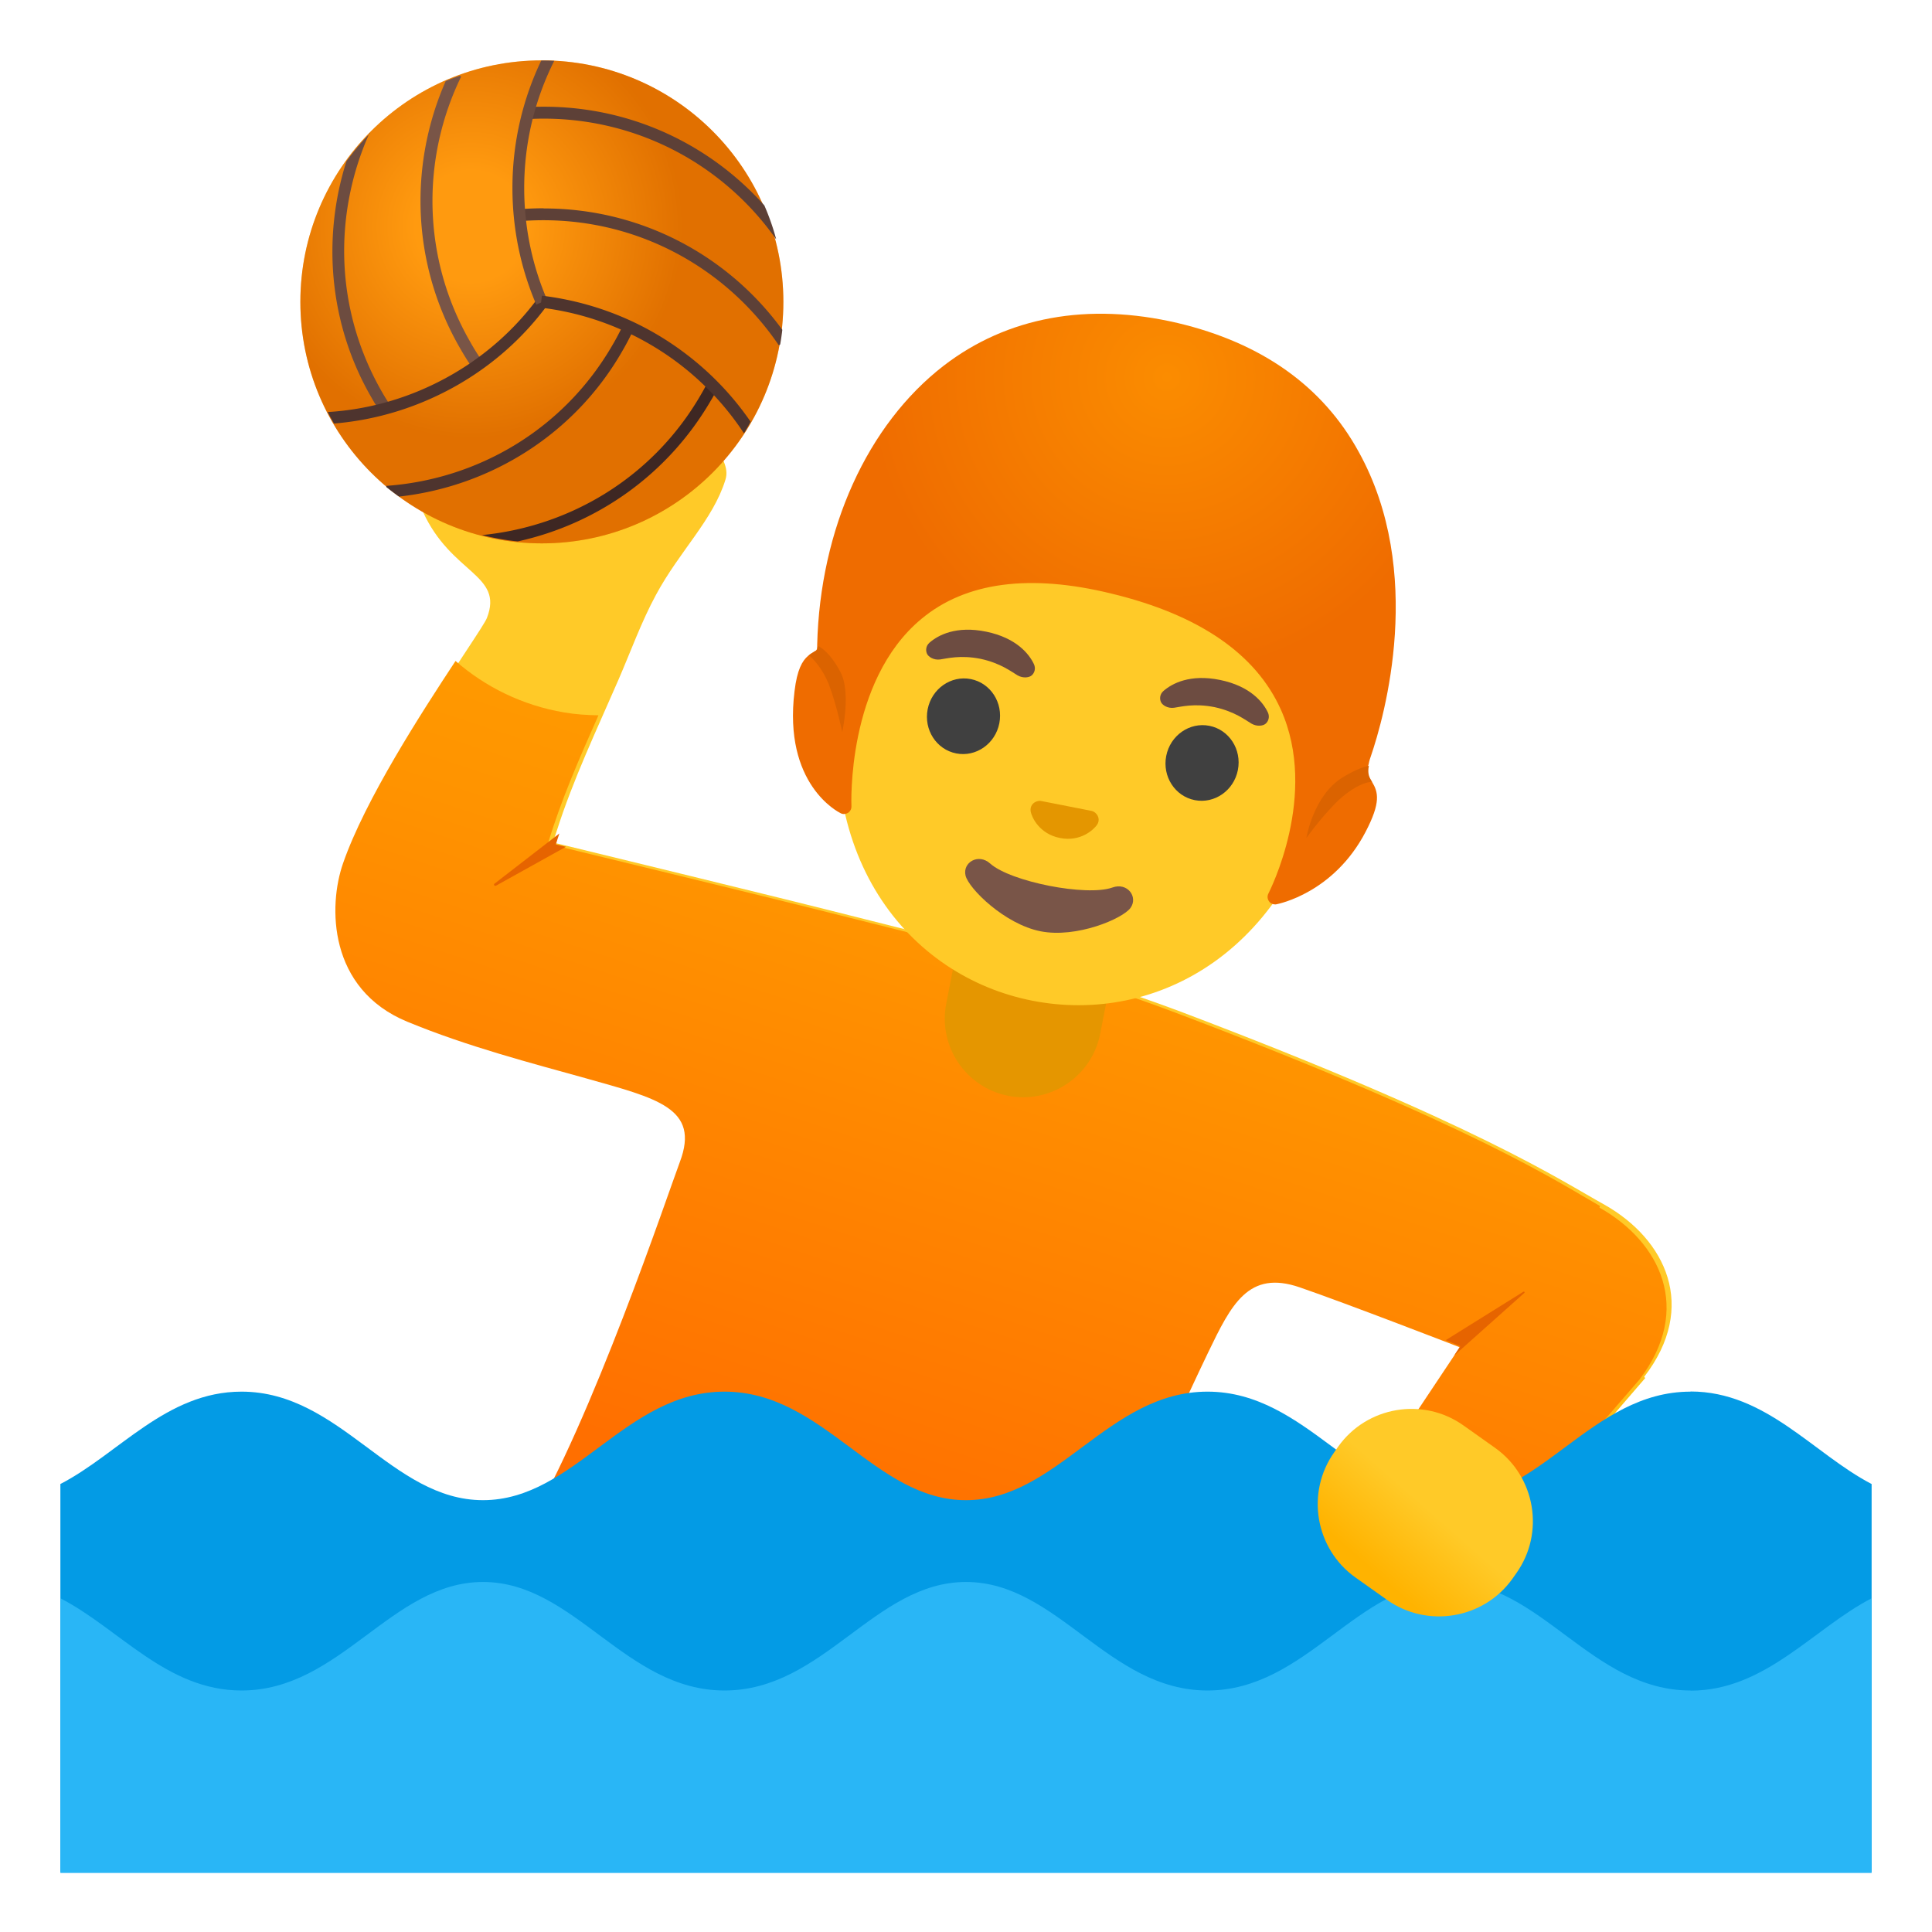 <svg enable-background="new 0 0 128 128" viewBox="0 0 128 128" xmlns="http://www.w3.org/2000/svg" xmlns:xlink="http://www.w3.org/1999/xlink"><radialGradient id="a" cx="31.2" cy="113" gradientTransform="matrix(1 0 0 -1 0 128)" gradientUnits="userSpaceOnUse" r="17.7"><stop offset=".209" stop-color="#ffa726"/><stop offset=".792" stop-color="#b33f00"/></radialGradient><linearGradient id="b" gradientTransform="matrix(1 0 0 -1 0 128)" gradientUnits="userSpaceOnUse" x1="60.5" x2="71.3" y1="44.7" y2="73.5"><stop offset="0" stop-color="#ffb300"/><stop offset=".5" stop-color="#ffca28"/></linearGradient><linearGradient id="c" gradientTransform="matrix(1 0 0 -1 0 128)" gradientUnits="userSpaceOnUse" x1="75.2" x2="57.6" y1="80.3" y2="27.1"><stop offset="0" stop-color="#ffa000"/><stop offset=".341" stop-color="#ff9300"/><stop offset=".972" stop-color="#ff7100"/><stop offset="1" stop-color="#ff6f00"/></linearGradient><radialGradient id="d" cx="77.3" cy="103" gradientTransform="matrix(1 0 0 -1 0 128)" gradientUnits="userSpaceOnUse" r="19.8"><stop offset="0" stop-color="#fb8c00"/><stop offset="1" stop-color="#ef6c00"/></radialGradient><linearGradient id="e" gradientTransform="matrix(.722 .513 .579 -.815 1084 -1632)" gradientUnits="userSpaceOnUse" x1="223" x2="222" y1="-1980" y2="-1991"><stop offset=".5" stop-color="#ffca28"/><stop offset="1" stop-color="#ffb300"/></linearGradient><path d="m109 91.3c-.09.12-10.2 11.8-10.2 11.8l-7.23-5.65 5.12-7.68.41-.62s-.36-.15-.97-.4c-2.33-.94-8.28-3.3-11-3.93-3.5-.82-4.35 1.14-5.61 4.24-2.73 6.69-6.25 16.3-6.25 16.3-12.5-1.42-25.4-3.77-38-4.32 4.24-6.87 9.39-22.2 10.1-24.2 1.36-3.59-1.52-4.22-6.26-5.56-3.47-.98-7.74-2.08-11.8-3.74-5.25-2.17-5.24-7.69-4.25-10.5 2.09-5.95 8.86-15.2 9.2-16.1 1.13-2.9-2.37-2.9-4.25-7.06-.81-1.81-.02-3.47 1-5.17 1.25-2.08 3.77-3.01 6.17-3.38 2.42-.36 4.97-.29 7.19.72.47.22 1.1.42 1.5.77.36.33.41.71.87.91.58.25 1.17-.05 1.77.35.46.31.8.81.95 1.33.27.87.87 1.52.6 2.38-.83 2.67-3.04 4.72-4.6 7.62-.97 1.79-1.66 3.72-2.47 5.59-1.43 3.3-3.02 6.63-4.12 10.1-.08.24-.16.48-.23.72 0 0 .24.06.67.16 2.71.67 13.1 3.17 20 4.92 7.36 1.85 13.9 3.5 20.9 6.12 19.7 7.46 25.2 11.2 28.1 12.8 4.04 2.29 6.21 6.75 2.62 11.4z" fill="url(#b)"/><path d="m106 79.9c-2.85-1.62-8.36-5.33-28.1-12.8-6.94-2.62-13.5-4.27-20.9-6.12-8.04-2.03-20.7-5.06-20.7-5.08.87-2.9 2.11-5.72 3.35-8.51-.76-.01-1.52-.06-2.28-.19-2.77-.47-5.22-1.69-7.19-3.41-2.24 3.4-5.99 9.19-7.45 13.4-.99 2.82-1 8.33 4.25 10.5 4.02 1.66 8.29 2.76 11.8 3.74 4.74 1.34 7.62 1.97 6.26 5.56-.75 1.99-5.89 17.3-10.1 24.2 12.6.55 25.5 2.89 38 4.32 0 0 3.95-9.35 7.1-15.9 1.54-3.19 2.67-5.49 6.07-4.32 3.09 1.06 10.6 3.97 10.6 3.97l-5.53 8.3 7.23 5.65s10.1-11.7 10.2-11.8c3.57-4.67 1.4-9.13-2.64-11.4z" fill="url(#c)"/><path d="m112 92.2c-6.57 0-9.93 7.19-16 7.19-6.06 0-9.43-7.19-16-7.19s-9.93 7.19-16 7.19-9.43-7.19-16-7.19-9.94 7.19-16 7.19-9.43-7.19-16-7.19c-4.98 0-8.13 4.12-12 6.12v25.7h120v-25.7c-3.85-2-7-6.13-12-6.13z" fill="#039be5"/><path d="m112 112c-6.57 0-9.94-7.19-16-7.19s-9.43 7.19-16 7.19-9.94-7.19-16-7.19-9.43 7.19-16 7.19-9.94-7.19-16-7.19-9.43 7.19-16 7.19c-4.97 0-8.11-4.11-12-6.11v18.2h120v-18.2c-3.86 2-7.04 6.12-12 6.12z" fill="#29b6f6"/><path d="m37.5 56.1-4.64 2.58c-.04.02-.09.01-.12-.03-.02-.04-.01-.09.03-.11l4.29-3.32c-.08.24-.16.48-.23.72 0 0 .24.06.67.16z" fill="#e66400"/><path d="m66.8 72.6c-2.82-.55-4.66-3.29-4.11-6.11l.92-4.69 10.2 2-.92 4.69c-.55 2.82-3.29 4.66-6.11 4.11z" fill="#e59600"/><circle cx="35.9" cy="20" fill="#ff9100" r="16"/><circle cx="35.9" cy="20" fill="url(#a)" opacity=".4" r="16"/><path d="m30.5 5.01a16 16 0 0 0 -.97.36c-2.43 5.51-2.29 12.1.95 17.7.27.47.54.91.84 1.34l.65-.45c-.28-.41-.55-.83-.8-1.28-3.24-5.61-3.25-12.2-.62-17.6l-.05-.03z" fill="#795547"/><path d="m24.5 8.85a16 16 0 0 0 -1.55 1.84c-1.61 5.07-1.17 10.8 1.69 15.7.16.29.34.57.53.85l.65-.44c-.17-.26-.34-.53-.5-.81-3.15-5.47-3.25-11.8-.83-17.2z" fill="#6d4c40"/><path d="m35.6 19.8c-1.48 1.99-3.38 3.71-5.66 5.02-2.61 1.5-5.42 2.31-8.23 2.48a16 16 0 0 0 .42.76c2.8-.23 5.6-1.07 8.2-2.56 2.38-1.37 4.36-3.16 5.9-5.24l-.63-.47z" fill="#4e342e"/><path d="m36 7.07c-.34 0-.68.01-1 .03l.05.79c.31-.02.63-.03.96-.03 6.36 0 12 3.15 15.4 7.98l.01-.01a16 16 0 0 0 -.78-2.22c-3.58-4.01-8.79-6.54-14.6-6.54z" fill="#5d4037"/><path d="m36 13.8c-.53 0-1.05.02-1.57.06l.06.79c.5-.04 1-.06 1.51-.06 6.49 0 12.2 3.28 15.6 8.29l.09-.06a16 16 0 0 0 .14-.97c-3.55-4.88-9.32-8.04-15.8-8.04z" fill="#5d4037"/><path d="m35.9 4.01a16 16 0 0 0 -.04 0c-1.22 2.55-1.91 5.41-1.91 8.44 0 2.74.56 5.36 1.58 7.73l.72-.31c-.98-2.27-1.52-4.78-1.52-7.42 0-3.03.72-5.89 1.99-8.42a16 16 0 0 0 -.82-.02z" fill="#6c4c40"/><path d="m46.9 25.3c-.15.29-.3.57-.46.84-3.15 5.46-8.63 8.73-14.5 9.31a16 16 0 0 0 2.36.42c5.19-1.14 9.91-4.37 12.8-9.34.18-.29.33-.59.48-.88l-.7-.36z" fill="#3e2723"/><path d="m35.9 19.6-.09.78c2.46.29 4.91 1.08 7.18 2.39 2.62 1.51 4.74 3.57 6.3 5.94a16 16 0 0 0 .44-.77c-1.6-2.33-3.74-4.35-6.34-5.86-2.37-1.37-4.92-2.18-7.48-2.49z" fill="#4e342e"/><path d="m41.3 21.5c-.22.45-.45.9-.71 1.34-3.24 5.62-8.94 8.92-15 9.35l.01.08a16 16 0 0 0 .84.63c5.97-.66 11.6-4.06 14.8-9.66.27-.46.51-.93.73-1.4l-.71-.34z" fill="#4e342e"/><path d="m101 85.6c.02.02.01.04-.01.06l-4.65 4.15.41-.62s-.36-.15-.97-.4l5.15-3.21c.03-.01.06-.01.07.02z" fill="#e66400"/><path d="m76.4 25.2c-8.38-1.65-17.9 5.8-20.4 18.7-2.52 12.8 4.24 20.8 12.4 22.4s17.4-3.18 19.9-16c2.54-12.9-3.47-23.4-11.9-25z" fill="#ffca28"/><g fill="#6d4c41"><path d="m68.5 44c-.32-.68-1.17-1.74-3.16-2.15s-3.19.23-3.76.73c-.25.22-.26.53-.16.74.09.19.43.43.87.37s1.33-.31 2.68-.04c1.34.29 2.06.87 2.44 1.09s.79.15.95 0c.17-.15.28-.44.14-.74z"/><path d="m84 47.2c-.32-.68-1.17-1.74-3.16-2.15s-3.19.23-3.76.73c-.25.22-.26.53-.16.74.09.19.43.43.87.37s1.33-.31 2.68-.04c1.34.29 2.06.87 2.44 1.09s.79.15.95 0c.17-.15.28-.44.14-.74z"/></g><g fill="#404040"><ellipse cx="63.9" cy="47.6" rx="2.51" ry="2.42" transform="matrix(.192 -.981 .981 .192 4.87 101)"/><ellipse cx="79.7" cy="50.7" rx="2.51" ry="2.42" transform="matrix(.192 -.981 .981 .192 14.6 119)"/></g><path d="m73.7 58.8c-1.71.61-6.75-.38-8.1-1.59-.78-.7-1.84-.07-1.63.8.21.86 2.59 3.22 4.97 3.69s5.44-.83 5.96-1.55c.52-.73-.21-1.71-1.2-1.35z" fill="#795548"/><path d="m72.5 53.8c-.05-.03-.1-.05-.15-.07l-3.41-.67c-.05 0-.11 0-.16.01-.33.06-.57.35-.49.72s.57 1.46 1.94 1.73 2.23-.56 2.45-.87c.21-.31.1-.66-.18-.85z" fill="#e49600"/><path d="m90.9 51.8c.41.68.6 1.35-.43 3.32-2.11 4.04-5.75 4.76-5.9 4.79-.03.01-.06.01-.09.01-.16 0-.31-.07-.4-.2-.12-.16-.13-.36-.04-.53.03-.07 3.37-6.53.81-12.2-1.66-3.68-5.42-6.26-11.2-7.66-5.42-1.33-9.67-.77-12.6 1.67-5 4.14-4.64 12.4-4.64 12.4.01.18-.07.35-.22.45-.15.09-.34.11-.49.03-.16-.08-3.82-1.91-3.06-8.09.17-1.42.51-2.01.9-2.34.12-.11.26-.19.39-.27.17-.09.2-.11.21-.35v-.1c.19-7.7 3.33-14.6 8.38-18.5 4.21-3.24 9.56-4.22 15.5-2.83 5.57 1.32 9.62 4.19 12 8.54 4.4 7.95 1.72 17.5.79 20.2-.08.22-.12.4-.15.56h-.01c-.1.55.03.77.19 1.03.01.01.02.03.02.04h.01z" fill="url(#d)"/><path d="m55.8 48.5s-.35-1.73-.87-3.11c-.43-1.12-1.08-1.76-1.33-1.97.12-.11.26-.19.39-.27.17-.09.2-.11.21-.35.17.08.8.43 1.49 1.74.7 1.34.11 3.96.11 3.96z" fill="#db6300"/><path d="m90.9 51.8c-.21 0-.79.09-1.73.8-1.17.89-2.62 2.92-2.62 2.92s.46-2.83 2.41-4.02c.91-.56 1.5-.72 1.73-.77-.1.55.03.77.19 1.03.01.01.02.03.02.04z" fill="#db6300"/><path d="m91.9 106-2.1-1.49c-2.67-1.9-3.3-5.63-1.4-8.3l.26-.37c1.9-2.67 5.63-3.3 8.3-1.4l2.1 1.49c2.67 1.9 3.3 5.63 1.4 8.3l-.26.37c-1.9 2.66-5.63 3.29-8.3 1.4z" fill="url(#e)"/></svg>